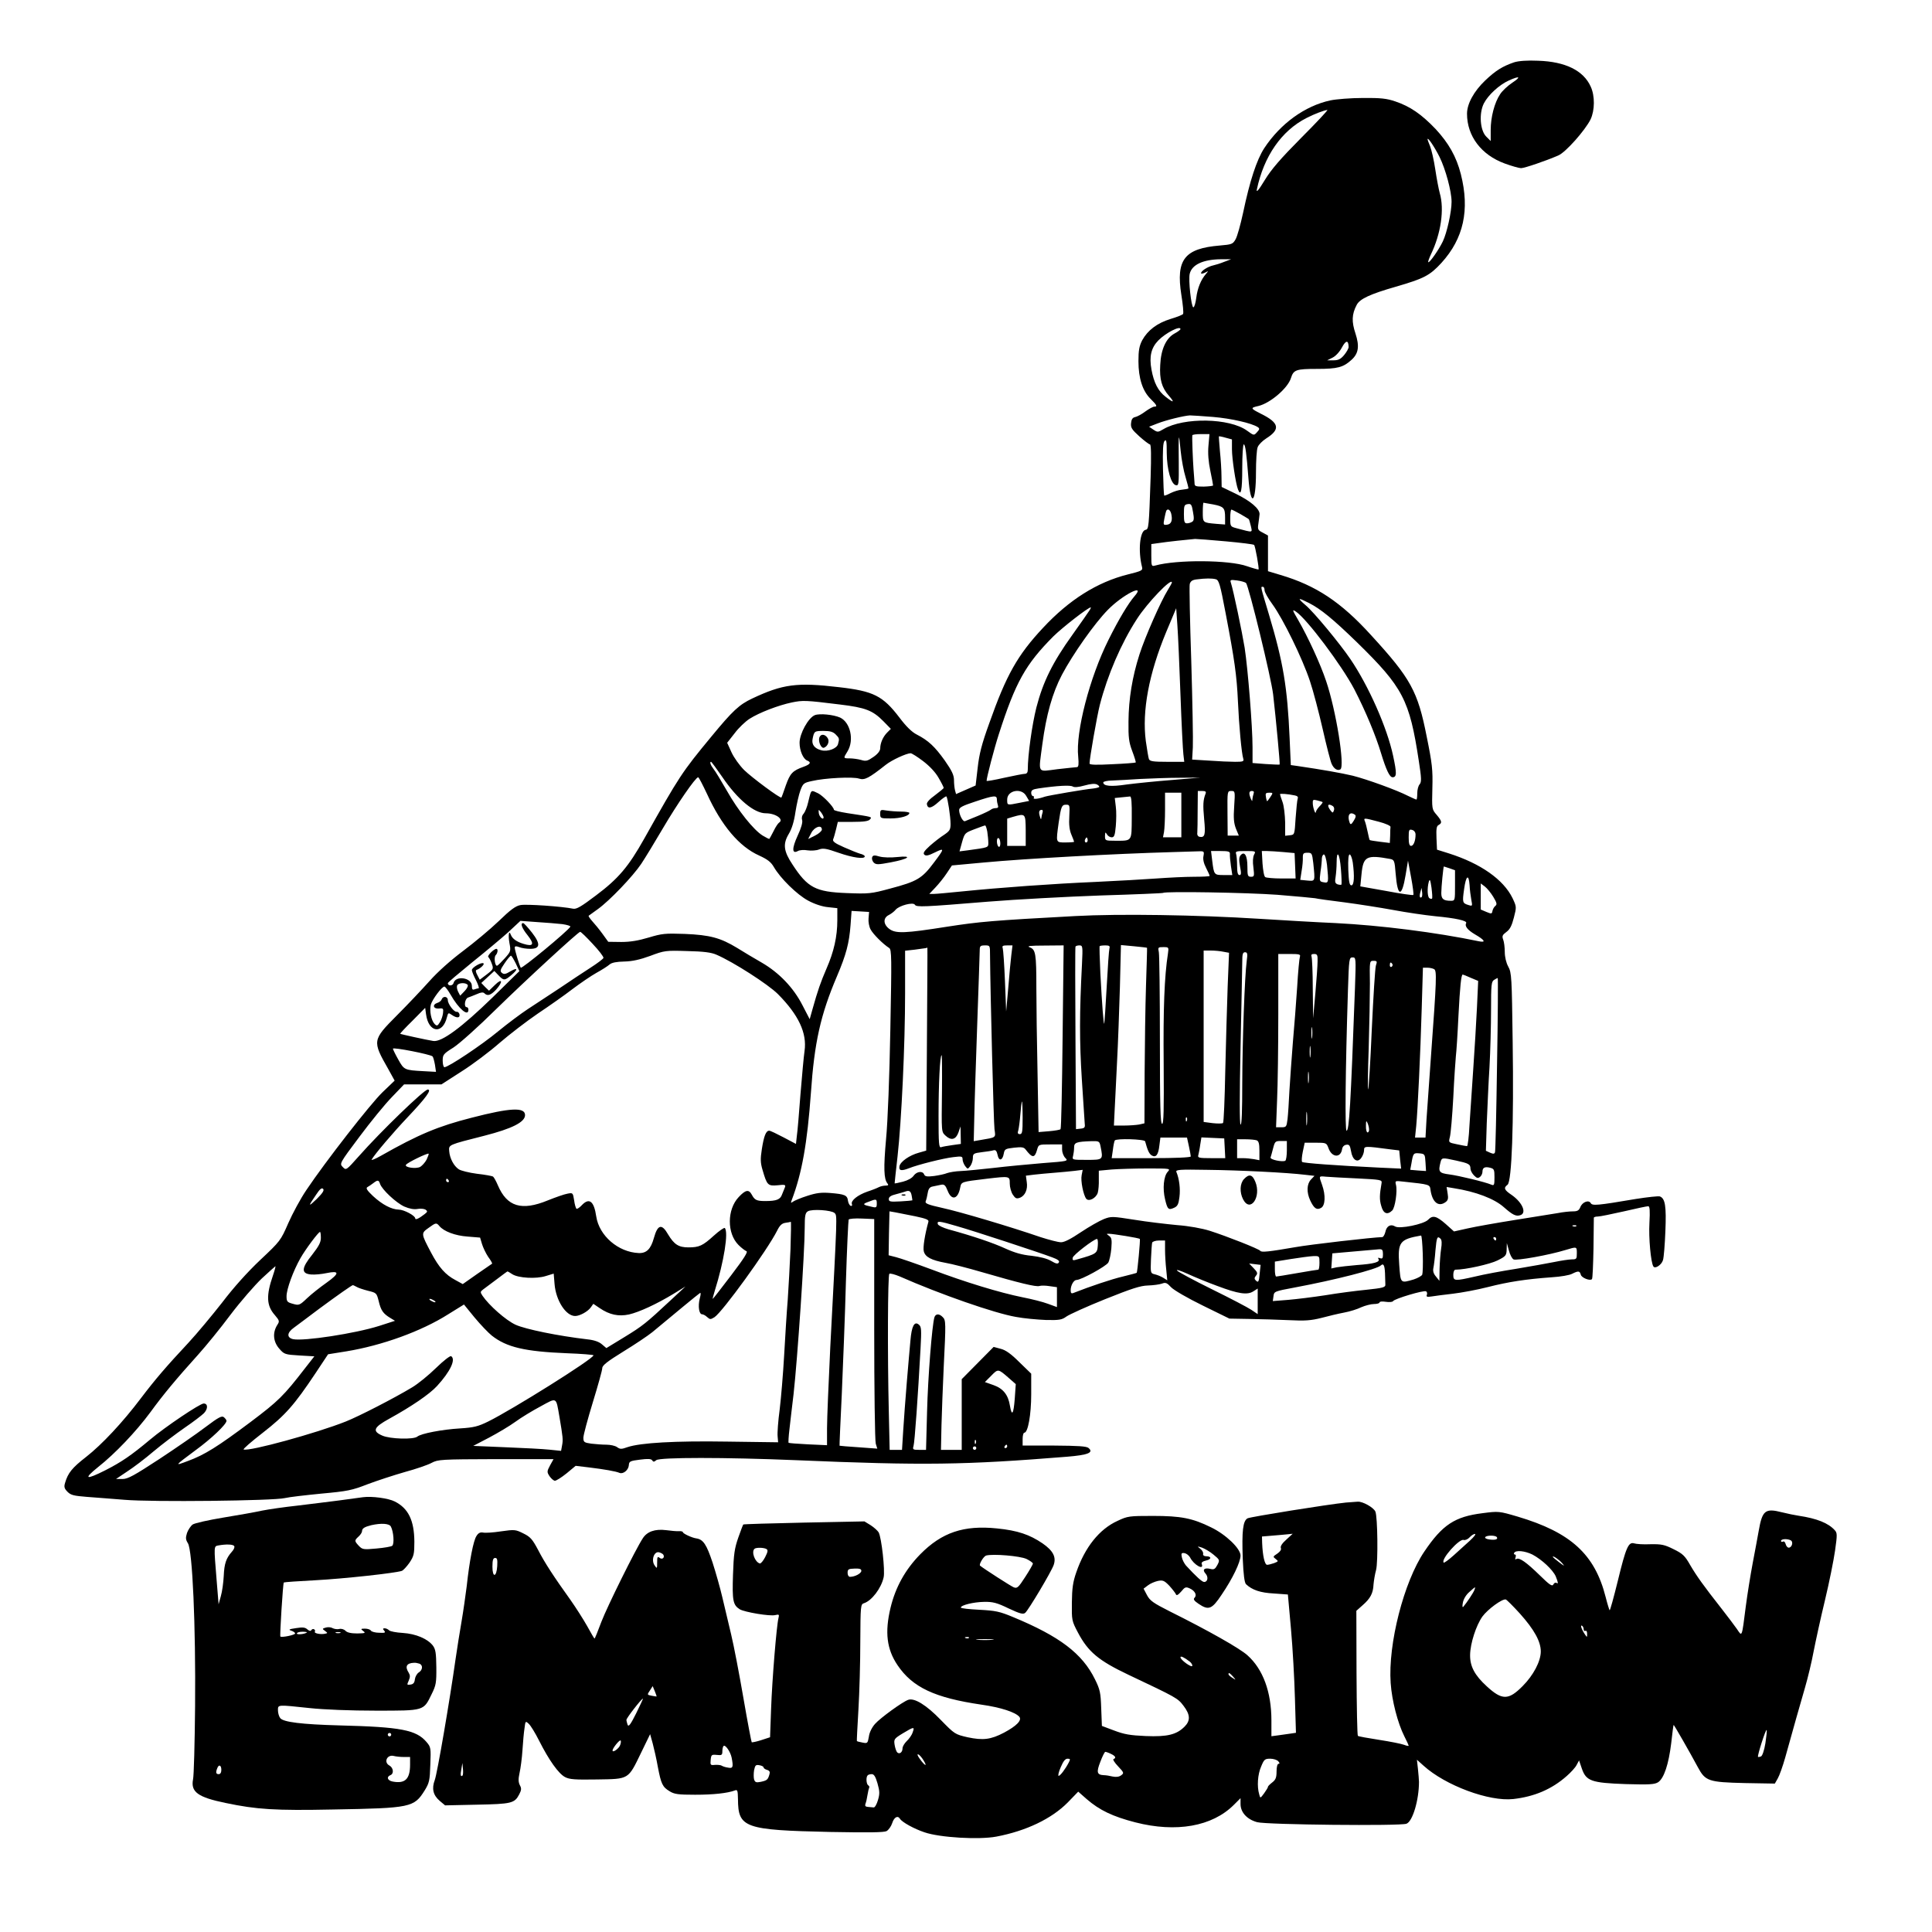 <?xml version="1.0" standalone="no"?>
<!DOCTYPE svg PUBLIC "-//W3C//DTD SVG 20010904//EN"
 "http://www.w3.org/TR/2001/REC-SVG-20010904/DTD/svg10.dtd">
<svg version="1.0" xmlns="http://www.w3.org/2000/svg"
 width="1126pt" height="1126pt" viewBox="0 0 1126 1126"
 preserveAspectRatio="xMidYMid meet">

<g transform="translate(0,1126) scale(0.1,-0.1)"
fill="#000000" stroke="none">
<path d="M8825 10897 c-67 -23 -107 -47 -169 -106 -66 -63 -106 -136 -106
-194 0 -130 83 -240 220 -290 41 -15 84 -27 95 -27 20 0 146 43 217 74 43 18
156 146 188 210 25 53 26 137 1 191 -42 94 -148 146 -306 151 -64 3 -114 -1
-140 -9z m-11 -119 c-27 -18 -59 -48 -71 -67 -33 -49 -55 -134 -55 -209 l0
-64 -26 26 c-36 36 -43 135 -14 193 25 49 90 109 146 134 64 29 73 22 20 -13z"/>
<path d="M7754 10675 c-149 -32 -292 -136 -386 -279 -44 -68 -84 -190 -123
-376 -15 -69 -34 -138 -44 -155 -16 -28 -22 -30 -92 -36 -206 -17 -256 -82
-224 -287 9 -56 14 -106 10 -112 -3 -5 -36 -18 -73 -29 -78 -24 -133 -66 -165
-124 -17 -33 -22 -59 -22 -122 0 -99 24 -174 71 -220 37 -37 41 -45 21 -45 -7
0 -31 -13 -53 -29 -21 -16 -48 -30 -59 -32 -14 -3 -21 -13 -23 -35 -3 -27 5
-38 49 -78 28 -25 56 -46 61 -46 7 0 8 -66 4 -192 -10 -293 -11 -303 -30 -306
-33 -7 -44 -123 -20 -217 5 -20 -3 -23 -83 -43 -179 -45 -342 -148 -493 -310
-150 -160 -215 -276 -314 -556 -45 -124 -59 -181 -68 -261 l-12 -103 -57 -25
-57 -25 -6 22 c-3 11 -6 38 -6 59 0 29 -12 55 -54 115 -58 81 -95 116 -163
151 -28 14 -62 47 -101 99 -97 127 -151 154 -352 177 -245 29 -328 18 -506
-66 -76 -36 -113 -70 -239 -223 -171 -207 -185 -228 -391 -595 -91 -162 -150
-232 -281 -330 -86 -65 -113 -81 -133 -77 -62 13 -273 28 -307 21 -28 -5 -58
-27 -127 -94 -50 -48 -144 -126 -208 -174 -72 -54 -147 -121 -195 -175 -43
-48 -128 -138 -190 -200 -143 -144 -144 -148 -50 -313 l37 -67 -71 -68 c-72
-70 -331 -402 -443 -569 -34 -50 -81 -137 -106 -194 -44 -101 -47 -105 -163
-214 -75 -71 -156 -161 -222 -248 -58 -74 -146 -180 -197 -235 -129 -138 -194
-214 -276 -322 -107 -142 -228 -271 -320 -343 -81 -63 -106 -93 -123 -152 -7
-23 -4 -33 15 -52 19 -19 37 -23 112 -29 49 -4 148 -11 219 -17 159 -14 870
-6 935 10 25 6 121 17 213 26 153 14 178 19 270 55 56 21 154 53 217 71 63 17
133 41 155 53 38 20 53 21 376 22 l335 0 -20 -36 c-19 -36 -19 -39 -3 -64 10
-14 24 -26 31 -26 8 0 38 19 68 43 l53 44 75 -9 c91 -11 160 -23 180 -32 22
-9 53 16 55 45 1 22 8 25 65 32 46 6 65 5 71 -4 6 -10 11 -10 24 1 20 17 401
17 810 0 753 -32 988 -28 1584 20 122 10 157 24 125 51 -12 10 -59 13 -200 14
l-184 0 0 38 c0 20 4 37 10 37 21 0 40 105 40 224 l0 120 -69 67 c-48 48 -80
71 -109 78 l-41 11 -93 -94 -93 -94 0 -206 0 -206 -61 0 -60 0 3 143 c2 78 8
231 13 339 13 260 13 274 -6 292 -20 21 -41 20 -48 -1 -14 -45 -38 -349 -43
-550 l-6 -223 -40 0 c-36 0 -39 2 -33 22 7 22 26 293 41 569 6 111 5 127 -10
139 -26 22 -42 -9 -49 -93 -4 -40 -13 -148 -21 -242 -8 -93 -17 -221 -21 -282
l-7 -113 -36 0 -36 0 -5 223 c-8 336 -6 794 3 803 4 4 31 -3 60 -15 238 -105
555 -215 677 -236 47 -9 126 -16 175 -18 79 -2 94 1 120 20 17 12 118 58 225
101 155 62 206 79 251 80 31 1 67 6 81 11 21 8 29 5 54 -22 17 -17 94 -62 184
-106 l155 -76 115 -2 c63 -1 167 -4 231 -7 95 -5 130 -2 190 13 41 11 100 25
132 31 33 6 78 20 100 31 23 10 57 19 75 19 17 0 32 4 32 9 0 6 16 7 36 4 20
-3 39 -2 43 4 9 14 180 65 192 57 6 -3 8 -13 5 -20 -5 -12 1 -14 27 -10 17 3
73 10 124 16 51 6 143 23 205 39 118 30 220 46 373 57 50 3 102 12 117 20 36
18 45 18 51 -5 4 -18 54 -38 65 -26 4 3 7 83 9 178 1 95 2 175 2 180 1 4 11 7
24 7 12 0 80 14 151 30 72 17 135 30 142 30 9 0 11 -25 7 -98 -5 -85 8 -230
23 -253 10 -16 48 9 56 37 5 16 11 92 14 169 6 145 -1 190 -32 202 -8 3 -73
-4 -142 -15 -224 -38 -252 -40 -261 -24 -12 21 -50 6 -61 -24 -8 -19 -17 -24
-43 -24 -19 0 -58 -4 -88 -10 -30 -5 -142 -23 -249 -40 -107 -17 -231 -39
-275 -49 l-81 -18 -49 44 c-54 47 -75 52 -102 24 -25 -26 -167 -55 -192 -39
-26 16 -50 3 -57 -32 -4 -16 -12 -30 -18 -30 -53 -1 -421 -43 -509 -59 -150
-26 -196 -31 -202 -21 -7 11 -195 85 -295 117 -45 14 -121 28 -190 33 -63 6
-175 19 -248 31 -129 20 -135 21 -179 4 -25 -10 -85 -44 -133 -76 -58 -39 -96
-59 -116 -59 -17 0 -70 14 -120 30 -171 59 -470 148 -572 170 -85 19 -102 26
-97 39 4 9 9 31 12 49 4 24 12 34 29 37 13 3 35 7 48 10 19 4 26 -2 39 -35 23
-59 60 -50 73 18 7 35 5 34 154 52 136 16 135 16 135 -28 0 -21 8 -50 18 -65
14 -21 21 -25 40 -18 31 11 48 49 41 92 l-5 37 48 6 c26 3 80 8 118 11 39 3
91 8 117 11 l48 6 -6 -31 c-7 -32 10 -117 27 -138 16 -18 58 5 67 36 4 14 7
49 6 77 l0 51 75 7 c40 3 135 6 209 6 134 0 135 0 117 -20 -23 -26 -30 -97
-15 -159 14 -60 20 -65 53 -50 20 9 26 21 31 63 6 47 -1 106 -18 146 -5 13 18
15 181 12 184 -2 466 -16 571 -29 l53 -6 -21 -22 c-24 -26 -26 -74 -4 -121 22
-47 38 -58 63 -44 25 13 28 74 6 135 -19 53 -20 51 23 47 20 -2 102 -6 182
-10 138 -7 145 -8 142 -27 -12 -69 -13 -96 -2 -133 12 -45 35 -55 64 -27 17
17 31 113 22 149 -6 25 -6 25 46 19 150 -16 151 -16 155 -47 10 -72 46 -103
88 -72 14 10 17 21 12 50 l-6 38 42 -7 c128 -20 236 -61 292 -111 49 -43 69
-54 93 -47 42 10 17 73 -47 118 -45 30 -49 42 -25 60 25 18 37 354 30 832 -5
379 -6 404 -26 440 -12 22 -20 56 -20 85 0 26 -4 58 -9 71 -8 21 -5 28 18 45
21 15 32 37 44 84 16 62 16 63 -8 114 -53 108 -185 201 -370 260 l-70 22 -3
68 c-2 53 0 70 13 76 21 12 19 22 -12 59 -28 32 -28 34 -25 155 3 107 -1 144
-33 301 -52 264 -92 338 -324 591 -176 194 -322 290 -528 351 l-73 22 0 104 0
104 -31 17 c-28 14 -30 19 -25 52 3 20 6 46 7 56 0 31 -51 75 -138 118 l-83
40 -1 61 c0 34 -4 100 -9 147 -4 47 -7 86 -6 87 1 1 19 -2 39 -8 l37 -10 0
-57 c0 -56 22 -200 35 -234 17 -45 25 -7 25 122 0 77 4 140 9 140 9 0 16 -54
27 -197 13 -173 44 -149 44 34 0 67 4 133 10 147 5 14 28 37 50 51 84 53 76
91 -32 144 -61 31 -62 34 -13 45 69 17 171 104 189 163 15 48 30 53 152 53
120 0 153 9 201 53 41 37 47 79 23 153 -23 69 -22 112 7 167 18 35 78 63 228
106 165 48 198 65 266 139 129 142 166 308 113 517 -26 102 -71 181 -147 263
-83 87 -149 132 -235 161 -50 17 -85 21 -189 20 -70 0 -156 -7 -189 -14z
m-169 -217 c-121 -122 -175 -184 -214 -248 -35 -58 -50 -75 -46 -55 41 195
144 343 289 417 44 23 105 46 122 47 6 1 -62 -72 -151 -161z m805 -113 c35
-71 70 -200 70 -261 0 -59 -27 -181 -51 -231 -23 -48 -78 -127 -85 -121 -2 3
5 22 15 44 59 122 80 264 52 359 -6 22 -18 84 -26 138 -8 54 -22 114 -30 134
-8 19 -15 38 -15 42 1 14 42 -48 70 -104z m-1255 -611 c-22 -9 -51 -18 -65
-21 -31 -7 -70 -32 -70 -45 0 -5 10 -3 23 3 21 11 21 11 6 -7 -30 -34 -50 -84
-57 -140 -4 -30 -11 -55 -17 -55 -12 0 -30 161 -21 196 13 53 79 83 181 84
l60 0 -40 -15z m-255 -392 c0 -4 -16 -16 -35 -26 -49 -27 -79 -92 -83 -183 -5
-84 9 -132 50 -179 36 -41 29 -44 -18 -7 -44 33 -69 82 -83 159 -14 76 -2 127
40 170 43 44 129 88 129 66z m980 -104 c0 -9 -12 -30 -26 -47 -20 -24 -34 -31
-62 -31 l-37 0 32 16 c18 9 41 34 54 59 23 43 38 44 39 3z m-790 -408 c106 -9
224 -36 260 -59 12 -8 12 -13 -4 -30 -18 -20 -18 -20 -58 9 -102 74 -368 79
-487 9 -32 -19 -35 -19 -59 -3 l-25 17 49 19 c51 20 154 45 189 47 11 0 72 -4
135 -9z m-27 -168 c-4 -44 0 -94 11 -146 9 -43 16 -81 16 -85 0 -3 -24 -6 -54
-7 -48 0 -54 2 -54 20 -1 12 -3 48 -6 81 -4 55 -9 180 -7 198 1 4 23 7 50 7
l50 0 -6 -68z m-133 -184 c10 -34 18 -64 16 -65 -2 -2 -19 -5 -37 -7 -19 -1
-49 -11 -67 -20 -19 -10 -35 -16 -37 -14 -2 2 -5 72 -7 155 -2 112 0 155 10
164 10 10 12 -4 12 -71 1 -97 25 -183 54 -188 16 -3 17 8 16 135 -2 171 0 183
11 66 5 -51 18 -120 29 -155z m38 -259 c-7 -5 -21 -9 -30 -9 -15 0 -18 9 -18
54 0 49 2 55 23 58 19 3 23 -3 30 -46 7 -37 6 -51 -5 -57z m123 101 c61 -12
69 -20 69 -76 l0 -41 -52 4 c-78 7 -78 6 -78 68 0 30 2 55 4 55 2 0 27 -5 57
-10z m-245 -54 c9 -38 1 -61 -24 -64 -22 -3 -23 -1 -16 35 4 21 9 41 11 46 9
15 23 6 29 -17z m403 -2 c25 -15 48 -28 49 -30 2 -1 7 -19 12 -39 9 -41 16
-40 -82 -14 -37 10 -38 10 -38 59 0 28 3 50 7 50 3 0 27 -12 52 -26z m-85
-159 c87 -8 162 -17 165 -21 7 -6 30 -137 26 -143 -2 -1 -32 7 -67 19 -103 37
-410 39 -535 4 -22 -6 -23 -4 -23 59 l0 66 43 6 c44 7 175 21 212 24 11 0 92
-6 179 -14z m-58 -221 c18 -5 25 -28 57 -197 52 -272 65 -363 72 -517 6 -138
21 -301 31 -332 5 -16 -2 -18 -48 -18 -29 0 -97 3 -151 7 l-99 6 4 71 c2 39
-2 264 -9 500 -8 237 -12 440 -9 452 5 17 15 24 39 27 54 7 91 7 113 1z m176
-22 c16 -16 147 -554 158 -649 17 -148 41 -406 38 -409 -2 -1 -38 0 -81 3
l-77 6 0 91 c0 122 -27 457 -46 581 -15 92 -65 331 -80 378 -6 18 -3 19 36 14
23 -3 47 -10 52 -15z m-432 3 c0 -3 -11 -23 -24 -44 -40 -64 -132 -272 -165
-375 -42 -131 -63 -259 -64 -391 -1 -93 2 -120 22 -173 13 -34 22 -64 20 -66
-2 -2 -64 -7 -136 -10 -93 -5 -133 -4 -133 4 0 29 43 275 60 342 45 174 124
358 216 500 60 94 204 244 204 213z m540 -45 c0 -11 21 -48 46 -82 62 -85 174
-314 218 -446 20 -59 53 -186 75 -282 22 -97 45 -187 52 -202 13 -29 34 -42
51 -32 27 17 -25 343 -83 514 -33 99 -105 256 -164 358 -34 58 -35 62 -13 48
64 -42 268 -314 341 -453 66 -128 125 -270 156 -373 30 -98 50 -140 67 -140
25 0 25 24 3 126 -35 164 -143 407 -249 563 -61 90 -213 274 -261 314 -50 43
-46 46 19 13 69 -35 140 -93 281 -230 268 -262 306 -335 360 -691 16 -102 16
-122 5 -136 -8 -8 -14 -32 -14 -52 0 -20 -2 -37 -5 -37 -3 0 -25 10 -48 21
-66 34 -237 96 -323 118 -68 16 -175 35 -325 57 l-36 5 -7 157 c-13 298 -37
441 -120 719 -51 171 -50 163 -36 163 6 0 10 -9 10 -20z m-758 -35 c-35 -40
-92 -134 -152 -255 -109 -218 -192 -536 -176 -681 4 -43 2 -59 -7 -60 -6 0
-58 -6 -114 -12 -121 -15 -111 -31 -88 146 23 171 58 297 114 404 64 121 191
301 268 379 85 87 224 158 155 79z m-262 -82 c-6 -10 -51 -74 -100 -143 -115
-160 -171 -273 -210 -424 -25 -100 -50 -276 -50 -363 0 -15 -6 -23 -17 -23
-10 0 -64 -11 -120 -23 -57 -13 -103 -21 -103 -18 0 19 45 191 71 271 98 305
156 408 318 571 54 53 203 169 218 169 2 0 -1 -8 -7 -17z m530 -493 c6 -168
14 -324 17 -347 l5 -43 -100 0 c-81 0 -101 3 -106 16 -3 8 -11 56 -18 105 -23
175 18 393 119 636 l58 138 7 -100 c4 -55 12 -237 18 -405z m-1985 -56 c149
-18 191 -34 254 -98 l43 -44 -21 -21 c-25 -25 -41 -62 -41 -94 -1 -14 -15 -32
-40 -49 -33 -23 -43 -26 -72 -17 -18 5 -48 9 -65 9 -39 0 -39 0 -13 42 39 65
16 168 -44 196 -39 17 -118 25 -147 14 -38 -15 -89 -108 -89 -161 0 -46 21
-95 45 -104 25 -10 17 -22 -22 -36 -64 -23 -78 -38 -103 -108 -13 -38 -24 -69
-26 -71 -5 -8 -172 116 -217 160 -27 27 -60 73 -74 104 l-25 55 44 56 c23 31
63 69 87 84 56 36 169 79 246 95 64 13 79 13 280 -12z m-25 -174 c22 -22 23
-25 14 -57 -7 -26 -59 -45 -96 -36 -41 10 -59 34 -52 67 9 45 11 46 65 46 36
0 54 -5 69 -20z m510 -156 c38 -29 72 -65 90 -97 17 -29 30 -55 30 -59 0 -3
-23 -22 -51 -43 -31 -22 -49 -42 -47 -52 5 -29 26 -25 68 13 22 20 43 35 46
32 7 -8 24 -118 24 -160 0 -33 -5 -41 -37 -63 -21 -13 -58 -42 -83 -64 -34
-31 -42 -43 -33 -52 9 -9 24 -6 62 13 57 28 56 23 -5 -58 -70 -94 -98 -111
-257 -153 -111 -30 -123 -31 -253 -26 -181 7 -227 31 -315 166 -52 78 -57 119
-23 177 19 31 32 74 40 130 7 45 20 102 29 126 15 40 20 44 67 54 76 18 241
26 275 14 32 -10 56 2 156 81 34 27 118 66 144 67 7 0 40 -21 73 -46z m-1170
-93 c89 -131 186 -211 253 -211 59 0 108 -36 77 -55 -6 -4 -20 -25 -31 -48
-12 -23 -23 -44 -25 -46 -1 -2 -19 7 -39 19 -53 33 -143 145 -209 262 -33 57
-67 114 -78 127 -17 22 -23 41 -14 41 3 0 32 -40 66 -89z m-90 -97 c85 -186
188 -308 304 -360 50 -23 69 -38 86 -67 38 -66 136 -162 200 -196 37 -20 82
-35 115 -38 l55 -6 0 -71 c0 -94 -20 -183 -63 -281 -34 -79 -51 -127 -82 -238
l-16 -57 -42 81 c-52 102 -136 190 -238 249 -41 23 -105 62 -144 86 -96 58
-157 75 -305 81 -114 4 -132 2 -209 -21 -60 -18 -107 -26 -160 -26 l-76 1 -34
47 c-19 26 -46 59 -60 74 -13 15 -23 29 -20 31 2 2 27 19 54 39 68 49 203 190
252 263 22 33 80 128 128 210 81 138 189 295 204 295 4 0 26 -43 51 -96z
m2710 80 c-91 -7 -208 -19 -262 -26 -93 -14 -138 -10 -138 12 0 5 24 11 53 11
28 1 102 5 162 9 61 3 164 7 230 7 l120 1 -165 -14z m-424 -41 c-3 -3 -20 -7
-38 -9 -39 -3 -256 -40 -278 -47 -40 -14 -71 -17 -65 -7 3 5 1 10 -4 10 -6 0
-11 9 -11 19 0 16 9 21 43 26 110 16 185 20 199 11 10 -6 33 -4 69 6 36 10 60
12 72 6 10 -5 16 -12 13 -15z m-425 -52 l17 -29 -56 -11 c-74 -15 -72 -15 -72
19 0 54 84 70 111 21z m1045 13 c-14 -37 -16 -64 -8 -149 9 -92 4 -108 -28
-102 -8 2 -14 11 -12 22 1 11 2 71 2 133 l1 112 25 0 c20 0 25 -4 20 -16z
m167 -73 c-5 -70 -2 -98 10 -130 l17 -41 -33 0 -32 0 -1 130 c-1 129 -1 130
22 130 22 0 23 -1 17 -89z m113 73 c-3 -9 -6 -23 -7 -32 0 -14 -2 -13 -9 3
-13 31 -11 45 6 45 11 0 14 -5 10 -16z m-421 -124 l0 -130 -54 0 -53 0 6 31
c3 17 6 76 6 130 l0 99 48 0 47 0 0 -130z m519 105 c-9 -14 -18 -25 -19 -25
-1 0 -5 11 -7 25 -4 21 -1 25 19 25 23 0 23 -1 7 -25z m143 9 c15 -3 20 -9 16
-19 -3 -9 -8 -59 -12 -113 -6 -97 -6 -97 -33 -100 l-28 -3 0 78 c-1 43 -7 96
-15 118 -8 22 -15 43 -15 46 0 5 44 2 87 -7z m-1737 -23 c0 -11 3 -26 6 -35 4
-11 0 -16 -13 -16 -10 0 -23 -4 -28 -9 -6 -5 -39 -21 -75 -36 -36 -15 -70 -29
-76 -31 -12 -5 -34 37 -34 65 0 15 20 25 93 49 110 37 127 38 127 13z m786
-105 c-1 -143 4 -136 -98 -136 -57 0 -58 1 -58 28 1 23 2 24 11 10 5 -10 18
-18 28 -18 15 0 19 11 24 65 3 35 4 86 0 114 l-6 50 39 4 c22 2 44 4 50 5 8 1
11 -37 10 -122z m1112 89 c2 -2 -6 -13 -17 -24 -12 -12 -21 -27 -22 -33 -1
-21 -18 25 -18 51 -1 20 2 22 26 16 16 -4 29 -8 31 -10z m-1476 -83 c-3 -47 1
-80 12 -106 9 -21 16 -40 16 -42 0 -2 -22 -4 -50 -4 -58 0 -56 -3 -40 115 14
96 18 105 44 105 21 0 21 -3 18 -68z m1536 60 c7 -5 10 -16 6 -26 -6 -15 -7
-15 -20 1 -22 30 -15 43 14 25z m-1692 -38 c-3 -9 -6 -23 -7 -32 -1 -10 -4 -7
-8 8 -9 28 -5 40 11 40 5 0 7 -7 4 -16z m1820 -12 c8 -5 6 -16 -6 -35 -14 -23
-19 -25 -24 -12 -16 43 0 68 30 47z m-1918 -92 l0 -90 -54 0 -54 0 0 80 0 79
33 10 c74 21 74 21 75 -79z m2057 51 c39 -10 70 -24 69 -30 -1 -6 -2 -30 -2
-52 l-2 -42 -57 7 c-31 4 -58 8 -60 10 -2 1 -7 23 -12 47 -5 24 -12 52 -16 62
-9 21 -7 21 80 -2z m-2281 -58 c3 -21 6 -50 6 -65 0 -28 3 -27 -121 -44 l-47
-6 15 54 c15 53 17 54 72 75 31 12 59 22 62 22 4 1 9 -16 13 -36z m2496 -17
c0 -37 -12 -66 -26 -66 -10 0 -14 14 -14 49 0 44 2 49 20 44 12 -3 20 -14 20
-27z m-2420 -52 c0 -14 -4 -22 -10 -19 -5 3 -10 17 -10 31 0 14 4 22 10 19 6
-3 10 -17 10 -31z m506 9 c-10 -10 -19 5 -10 18 6 11 8 11 12 0 2 -7 1 -15 -2
-18z m678 -82 c-4 -18 1 -42 15 -69 12 -23 21 -44 21 -47 0 -3 -42 -5 -92 -5
-51 0 -149 -5 -218 -10 -68 -5 -228 -14 -355 -20 -255 -11 -555 -33 -774 -55
-79 -8 -155 -15 -169 -15 l-26 0 36 38 c19 20 49 57 66 83 l30 45 184 17 c247
23 756 51 1108 61 47 1 106 3 132 4 47 2 47 2 42 -27z m154 12 c-1 -10 2 -42
6 -70 l8 -53 -50 0 c-56 0 -57 1 -67 83 l-7 57 55 0 c47 0 56 -3 55 -17z m141
-4 c-7 -14 -9 -41 -4 -75 6 -50 5 -54 -14 -54 -19 0 -21 6 -21 59 0 65 -17 93
-40 66 -9 -11 -10 -27 -3 -65 8 -40 7 -50 -3 -50 -10 0 -14 15 -14 54 0 30 -3
61 -6 70 -5 14 3 16 55 16 60 0 61 -1 50 -21z m171 15 l65 -6 3 -74 3 -74 -83
0 c-46 0 -88 4 -94 8 -7 4 -13 40 -16 80 l-4 72 31 0 c16 0 59 -3 95 -6z m174
-65 c11 -108 12 -105 -35 -101 l-41 4 8 52 c5 28 8 63 7 79 0 23 4 27 27 27
26 0 27 -3 34 -61z m80 -10 c10 -103 10 -107 -20 -101 -24 4 -25 6 -18 61 5
31 8 66 8 79 1 12 6 22 12 22 6 0 14 -27 18 -61z m81 -24 c4 -47 5 -88 3 -91
-3 -2 -13 -1 -23 2 -14 6 -16 14 -11 43 3 20 6 57 6 84 0 79 18 53 25 -38z
m69 39 c11 -81 8 -134 -8 -134 -11 0 -15 20 -18 90 -2 61 1 90 8 90 6 0 14
-21 18 -46z m217 20 c25 -5 27 -9 33 -86 11 -137 36 -141 58 -8 l14 84 18 -97
c10 -54 16 -100 13 -103 -2 -3 -73 7 -157 23 l-152 27 7 71 c10 104 29 114
166 89z m348 -55 l31 -11 0 -89 c0 -87 0 -89 -24 -89 -43 0 -56 10 -56 45 0
35 12 155 15 155 1 0 16 -5 34 -11z m116 -99 c1 -25 6 -62 10 -84 7 -37 7 -38
-16 -31 -36 11 -37 15 -26 93 11 80 27 91 32 22z m-219 -77 c-2 -3 -9 -2 -15
2 -12 7 -14 58 -4 95 6 20 9 14 16 -34 4 -32 6 -60 3 -63z m357 10 c21 -35 23
-44 12 -53 -8 -6 -15 -20 -17 -30 -3 -17 -6 -17 -35 -5 l-33 14 0 76 0 76 24
-18 c13 -10 35 -37 49 -60z m-417 -1 c-11 -10 -15 4 -8 28 l7 25 3 -23 c2 -13
1 -26 -2 -30z m-842 13 c109 -9 208 -18 220 -20 11 -3 89 -14 171 -24 83 -11
211 -31 287 -45 75 -14 184 -30 243 -36 118 -11 188 -26 180 -40 -10 -17 8
-40 50 -65 59 -34 68 -50 24 -41 -249 52 -574 93 -834 106 -115 5 -316 17
-445 25 -364 23 -818 30 -1073 16 -485 -26 -559 -33 -747 -62 -247 -39 -299
-41 -337 -13 -36 27 -37 64 -3 81 14 7 32 21 40 31 20 24 102 46 112 29 9 -15
50 -13 428 18 162 13 457 29 655 36 198 6 362 13 364 15 11 10 487 2 665 -11z
m-2382 -137 c-2 -20 3 -49 12 -65 14 -27 72 -85 108 -108 15 -9 15 -55 7 -475
-5 -271 -15 -537 -25 -639 -15 -168 -13 -233 8 -258 8 -10 5 -13 -11 -13 -12
0 -29 -4 -39 -9 -9 -5 -39 -17 -67 -26 -57 -20 -98 -53 -90 -73 3 -8 0 -12 -7
-10 -7 3 -14 16 -16 30 -4 32 -18 38 -103 45 -52 4 -80 1 -135 -17 -38 -12
-75 -28 -83 -34 -12 -9 -13 -7 -7 9 60 157 91 334 112 625 20 293 56 455 151
678 55 129 72 195 80 300 l6 83 51 -3 51 -3 -3 -37z m-1785 -34 c29 -4 50 -11
47 -15 -15 -26 -284 -248 -289 -239 -8 13 -35 102 -35 117 0 9 7 10 26 3 14
-6 43 -10 64 -10 59 0 62 28 10 95 -24 30 -46 55 -51 55 -18 0 -8 -29 26 -71
41 -52 34 -68 -24 -50 -40 12 -65 30 -74 53 -11 31 -16 -3 -8 -48 9 -47 8 -50
-27 -89 -20 -22 -39 -41 -44 -43 -13 -6 -21 49 -9 61 12 12 15 37 4 37 -16 -1
-56 -42 -47 -48 5 -4 14 -21 20 -38 11 -30 10 -33 -29 -63 l-41 -31 -14 27
c-9 16 -11 28 -5 30 21 7 48 32 41 38 -9 10 -68 -23 -68 -39 0 -7 11 -34 24
-59 13 -26 20 -47 15 -47 -4 0 -14 -3 -23 -6 -12 -5 -16 0 -16 20 0 48 -95 63
-107 16 -5 -17 -33 -18 -33 0 0 4 63 57 139 119 76 61 172 141 212 177 l72 67
96 -7 c53 -3 120 -9 148 -12z m177 -115 c37 -39 65 -76 63 -82 -2 -6 -35 -31
-74 -56 -39 -25 -122 -80 -184 -122 -63 -41 -145 -96 -184 -121 -38 -25 -116
-83 -172 -129 -95 -79 -290 -209 -313 -209 -5 0 -10 17 -10 38 0 35 4 40 63
77 34 22 145 121 248 223 176 172 477 449 490 451 4 1 37 -31 73 -70z m2316
-66 c2 -230 21 -977 26 -1014 7 -52 13 -47 -86 -64 l-35 -6 3 128 c1 70 9 315
17 543 8 229 15 428 15 443 0 23 4 27 30 27 30 0 30 0 30 -57z m124 0 c-4 -32
-12 -119 -18 -193 l-12 -135 -7 177 c-4 97 -10 183 -13 192 -5 13 1 16 26 16
l31 0 -7 -57z m299 -475 c-3 -293 -8 -536 -12 -539 -3 -4 -33 -9 -67 -12 l-61
-5 -6 337 c-4 185 -7 411 -7 502 0 202 -4 225 -39 238 -19 7 2 10 86 10 l112
1 -6 -532z m113 425 c-15 -287 -15 -454 -1 -673 8 -129 16 -246 17 -260 3 -21
-2 -26 -24 -28 l-27 -3 -3 528 c-2 290 -2 531 0 536 2 4 12 7 23 7 19 0 20 -5
15 -107z m160 90 c-3 -10 -10 -110 -16 -223 -6 -113 -13 -209 -14 -215 -4 -13
-13 104 -23 293 -4 85 -6 156 -4 158 2 2 17 4 33 4 23 0 28 -4 24 -17z m219 3
c1 0 -2 -100 -6 -221 -4 -121 -7 -351 -8 -511 l-1 -291 -31 -7 c-17 -3 -57 -6
-89 -6 l-58 0 4 83 c2 45 9 172 14 282 6 109 13 309 17 443 l6 244 76 -7 c42
-4 76 -8 76 -9z m-1283 -592 l-4 -590 -42 -12 c-56 -15 -110 -53 -114 -80 -4
-25 11 -28 55 -11 52 21 204 59 259 65 49 6 54 5 54 -13 0 -10 7 -28 15 -39
15 -19 15 -19 30 0 8 11 15 32 15 47 0 25 4 28 53 34 28 3 59 8 68 11 12 3 18
-4 23 -27 7 -38 29 -34 36 7 5 27 9 29 60 35 44 5 57 3 67 -10 39 -51 53 -52
67 -3 9 32 9 32 77 32 l69 0 0 -30 c0 -16 8 -38 19 -49 18 -18 14 -19 -133
-30 -83 -7 -212 -19 -286 -28 -74 -8 -160 -17 -190 -18 -30 -1 -66 -7 -80 -12
-14 -6 -48 -13 -76 -17 -41 -5 -53 -3 -58 9 -8 22 -43 18 -61 -7 -9 -14 -35
-28 -62 -35 -26 -7 -48 -11 -49 -10 0 1 7 72 17 157 23 207 44 647 44 952 l0
247 55 6 c30 4 60 8 65 9 6 2 10 3 10 2 1 0 -1 -267 -3 -592z m1405 559 c-21
-134 -28 -325 -25 -641 2 -277 0 -352 -9 -352 -10 0 -13 103 -13 484 0 266 -3
498 -6 515 -6 30 -5 31 26 31 32 0 32 -1 27 -37z m-2632 -7 c98 -42 302 -173
359 -230 120 -121 170 -227 155 -331 -5 -33 -15 -148 -24 -255 -8 -107 -17
-216 -21 -241 l-5 -46 -72 38 c-40 21 -77 39 -84 39 -19 0 -31 -31 -43 -108
-9 -57 -8 -80 4 -120 26 -90 31 -95 88 -90 42 5 48 3 43 -11 -4 -9 -11 -28
-17 -42 -10 -30 -32 -39 -98 -39 -51 0 -62 6 -79 38 -17 31 -36 28 -76 -15
-68 -72 -69 -211 -1 -279 17 -17 38 -33 46 -36 11 -3 -13 -41 -89 -141 -57
-75 -105 -137 -107 -137 -2 0 4 21 12 48 53 168 81 342 58 365 -4 3 -32 -16
-63 -44 -66 -60 -86 -69 -149 -69 -57 0 -83 17 -118 75 -37 65 -61 59 -83 -20
-18 -65 -43 -90 -89 -88 -119 5 -230 101 -247 213 -13 90 -41 112 -85 65 -12
-13 -26 -22 -30 -20 -4 3 -11 25 -14 50 -7 44 -8 44 -39 38 -18 -3 -69 -21
-114 -39 -153 -63 -238 -37 -291 87 -11 26 -24 49 -29 52 -5 3 -47 11 -93 16
-46 6 -94 18 -106 26 -29 19 -53 64 -56 106 -3 38 -6 36 206 90 160 41 236 79
236 120 0 47 -86 43 -310 -15 -197 -50 -311 -98 -528 -221 -35 -20 -60 -30
-56 -23 22 36 123 155 211 248 106 112 141 160 116 160 -21 0 -273 -243 -402
-389 -73 -82 -74 -83 -93 -63 -20 20 -20 21 97 177 64 86 149 190 189 231 l71
74 109 0 109 0 118 76 c65 41 164 116 221 166 57 49 157 126 223 171 66 44
157 108 201 142 45 34 108 77 140 95 33 18 67 40 77 49 13 11 41 16 85 17 47
1 92 11 152 33 82 31 90 32 215 28 95 -2 141 -8 170 -21z m2955 17 l33 -6 -8
-196 c-4 -108 -10 -330 -14 -493 -3 -163 -9 -300 -13 -303 -4 -4 -31 -4 -60
-1 l-53 7 0 499 0 500 41 0 c23 0 56 -3 74 -7z m136 -54 c-12 -91 -25 -459
-26 -714 0 -157 -3 -246 -10 -239 -6 6 -6 171 0 449 5 242 10 466 10 498 0 46
3 57 16 57 14 0 16 -8 10 -51z m310 25 c-3 -8 -11 -88 -16 -177 -6 -89 -17
-234 -25 -322 -7 -88 -16 -214 -20 -280 -3 -66 -8 -141 -11 -167 -6 -46 -7
-48 -37 -48 l-30 0 6 158 c4 86 7 313 7 505 l0 347 66 0 c56 0 65 -2 60 -16z
m103 -26 c0 -24 -6 -108 -13 -188 l-13 -145 -2 172 c0 94 -4 178 -7 187 -4 12
0 16 15 16 18 0 21 -6 20 -42z m-4673 -13 l21 -45 -156 -153 c-179 -174 -297
-262 -346 -254 -38 6 -189 39 -193 42 -1 1 31 36 72 76 l74 75 5 -37 c14 -108
97 -120 122 -17 7 26 8 27 28 13 29 -20 49 -19 45 3 -2 9 -9 16 -16 15 -15 -3
-52 45 -52 68 0 22 -28 26 -36 4 -3 -8 -14 -17 -25 -20 -31 -10 -24 -36 9 -33
25 3 27 0 24 -27 -2 -16 -10 -41 -19 -54 -13 -21 -17 -22 -30 -9 -20 21 -31
77 -22 113 9 31 64 105 79 105 5 0 21 -21 36 -47 47 -83 104 -131 104 -88 0 8
-4 15 -10 15 -18 0 -11 50 8 56 9 3 32 12 51 20 24 11 37 12 44 5 18 -18 37
-12 68 21 42 47 37 70 -6 28 l-35 -34 -23 22 -22 23 38 35 38 35 24 -25 c30
-32 36 -32 74 0 42 35 39 48 -4 23 -28 -17 -38 -19 -50 -9 -12 10 -10 18 16
56 16 24 33 44 37 44 4 -1 16 -21 28 -45z m4891 -142 c-25 -687 -34 -833 -49
-833 -10 0 -7 343 8 818 6 185 7 192 27 192 20 0 20 -3 14 -177z m122 130 c-5
-16 -15 -183 -24 -372 -8 -190 -18 -347 -21 -350 -3 -3 -2 104 3 239 4 135 7
305 7 378 -2 132 -2 132 21 132 21 0 22 -3 14 -27z m96 8 c3 -5 1 -12 -5 -16
-5 -3 -10 1 -10 9 0 18 6 21 15 7z m244 -30 c15 -10 14 -57 -19 -506 -10 -143
-22 -308 -26 -367 l-6 -108 -30 0 -31 0 7 68 c9 99 24 413 32 685 l7 237 26 0
c14 0 32 -4 40 -9z m213 -50 l43 -18 -7 -154 c-4 -85 -14 -248 -22 -364 -8
-115 -18 -263 -22 -327 -3 -65 -10 -118 -14 -118 -5 0 -31 5 -59 11 -49 10
-49 10 -41 42 5 18 14 122 20 232 5 110 13 218 15 240 3 22 10 127 15 234 9
174 16 241 25 241 2 0 23 -8 47 -19z m153 -503 c-4 -276 -9 -507 -12 -514 -4
-10 -10 -10 -29 -2 l-24 11 5 161 c4 89 10 236 16 328 5 92 9 241 9 332 0 147
2 166 18 175 9 6 19 11 21 11 2 0 1 -226 -4 -502z m-5999 461 c3 -6 -5 -22
-19 -36 l-25 -26 -12 23 c-6 12 -9 28 -6 36 6 17 52 19 62 3z m4921 -306 c-2
-16 -4 -3 -4 27 0 30 2 43 4 28 2 -16 2 -40 0 -55z m-10 -110 c-2 -16 -4 -3
-4 27 0 30 2 43 4 28 2 -16 2 -40 0 -55z m-5116 0 c4 -4 10 -27 14 -49 l6 -41
-73 4 c-111 6 -113 7 -147 68 -17 30 -31 59 -31 63 0 10 219 -33 231 -45z
m2969 -195 c-3 -254 -4 -243 22 -268 32 -29 59 -22 74 20 l12 35 1 -51 1 -51
-50 -7 c-28 -4 -57 -9 -65 -12 -13 -5 -15 20 -15 182 0 186 8 354 18 354 2 0
3 -91 2 -202z m2137 45 c-2 -16 -4 -3 -4 27 0 30 2 43 4 28 2 -16 2 -40 0 -55z
m-1667 -208 c0 -81 -2 -95 -16 -95 -12 0 -15 6 -9 23 3 12 9 55 12 95 3 39 7
72 9 72 2 0 4 -43 4 -95z m1657 -37 c-2 -18 -4 -4 -4 32 0 36 2 50 4 33 2 -18
2 -48 0 -65z m-700 20 c-3 -8 -6 -5 -6 6 -1 11 2 17 5 13 3 -3 4 -12 1 -19z
m1062 -50 c1 -10 -3 -18 -9 -18 -5 0 -10 17 -9 38 0 30 2 33 9 17 5 -11 9 -28
9 -37z m-1050 -98 c6 -28 11 -55 11 -60 0 -6 -91 -10 -231 -10 l-230 0 7 48
c3 26 8 50 11 55 8 13 173 8 177 -5 14 -52 23 -72 38 -82 25 -15 39 3 45 58
l6 46 77 0 78 0 11 -50z m209 -12 l3 -58 -81 0 c-73 0 -81 2 -76 18 2 9 8 36
11 60 l7 43 66 -3 67 -3 3 -57z m186 46 c12 -5 16 -20 16 -61 l0 -55 -31 6
c-17 3 -47 6 -65 6 l-34 0 0 55 0 55 49 0 c27 0 56 -3 65 -6z m-910 -35 c16
-79 16 -79 -80 -79 -85 0 -86 0 -80 23 3 12 6 34 6 49 0 29 12 34 101 37 44 1
47 0 53 -30z m1086 -23 c0 -30 -4 -57 -9 -61 -16 -9 -90 6 -86 19 2 6 9 30 15
54 10 39 13 42 45 42 l35 0 0 -54z m242 14 c19 -57 72 -61 80 -7 2 13 11 23
24 25 18 3 22 -4 28 -37 8 -52 38 -71 60 -39 9 12 16 32 16 45 0 24 5 24 155
4 l50 -6 5 -53 6 -53 -131 6 c-246 12 -440 26 -446 33 -4 4 -2 31 4 60 l11 52
63 0 c62 0 64 -1 75 -30z m-5256 -69 c-9 -17 -26 -35 -37 -42 -25 -13 -93 -3
-83 12 7 13 126 70 132 65 2 -2 -4 -18 -12 -35z m5822 -16 l3 -50 -46 3 -46 4
7 37 c10 60 12 62 46 59 32 -3 33 -5 36 -53z m178 11 c73 -16 84 -21 84 -47 0
-10 9 -28 21 -40 16 -16 23 -18 35 -8 8 6 14 20 14 30 0 24 14 31 45 23 23 -6
25 -11 25 -56 0 -44 -2 -49 -17 -43 -37 16 -191 53 -245 60 -62 8 -67 15 -52
73 7 25 9 26 90 8z m-5871 -116 c3 -5 1 -10 -4 -10 -6 0 -11 5 -11 10 0 6 2
10 4 10 3 0 8 -4 11 -10z m-400 -20 c11 -33 93 -110 141 -132 30 -13 57 -18
78 -14 17 3 38 1 46 -4 13 -9 12 -13 -5 -26 -33 -26 -55 -36 -55 -25 0 16 -66
51 -96 51 -42 1 -96 29 -150 79 -35 33 -43 46 -33 52 8 4 23 15 34 23 26 20
32 20 40 -4z m-369 -88 c-51 -49 -52 -45 -3 26 21 32 32 41 40 33 8 -8 -2 -24
-37 -59z m3467 21 c3 -16 5 -29 4 -29 -1 -1 -32 -4 -69 -6 -60 -3 -68 -2 -68
14 0 12 13 21 43 28 23 6 47 13 52 15 24 9 33 3 38 -22z m-203 -48 c0 -22 -3
-25 -27 -19 -56 12 -59 16 -23 29 48 19 50 18 50 -10z m-246 -55 c16 -16 16 1
-25 -780 -10 -206 -19 -420 -19 -474 l0 -99 -110 5 c-61 3 -112 7 -114 9 -2 2
0 38 5 79 5 41 15 134 24 205 23 206 65 826 65 970 0 69 3 86 18 95 24 15 139
7 156 -10z m471 -19 c61 -13 79 -20 76 -31 -21 -76 -33 -152 -27 -173 8 -33
44 -52 126 -67 36 -6 133 -31 215 -55 213 -62 315 -87 333 -80 9 3 35 3 59 -1
l43 -6 0 -58 0 -58 -52 19 c-29 11 -96 28 -148 38 -134 27 -337 89 -530 162
-91 34 -184 66 -208 72 l-43 11 2 128 3 128 35 -6 c20 -4 72 -14 116 -23z
m-240 -656 c0 -352 4 -653 9 -669 l9 -29 -109 8 c-60 4 -110 8 -111 9 -1 1 5
136 13 301 7 165 19 459 24 654 6 195 14 359 16 363 3 5 38 8 77 6 l72 -3 0
-640z m-488 463 c-4 -90 -11 -221 -16 -293 -6 -71 -15 -218 -21 -325 -6 -107
-18 -249 -26 -315 -9 -66 -14 -136 -12 -156 l3 -35 -295 4 c-307 5 -507 -7
-582 -32 -36 -13 -44 -13 -62 0 -11 8 -39 14 -62 14 -23 0 -62 3 -88 6 -42 6
-46 9 -46 35 0 15 25 108 55 206 30 98 55 187 55 199 0 16 29 39 123 97 67 41
143 92 169 113 125 104 264 219 275 226 8 7 9 -1 1 -31 -11 -44 -4 -91 14 -91
6 0 20 -7 29 -16 17 -15 20 -15 43 -1 47 31 308 391 365 504 15 31 28 43 48
46 16 2 30 5 32 6 2 0 1 -72 -2 -161z m969 136 c99 -28 482 -154 556 -182 33
-12 45 -21 39 -30 -6 -10 -16 -8 -45 9 -24 14 -65 24 -114 30 -55 5 -99 18
-152 42 -69 32 -189 73 -332 112 -31 9 -59 22 -62 30 -7 21 8 19 110 -11z
m-3015 0 c26 -31 92 -56 164 -61 l73 -6 11 -37 c6 -20 22 -54 36 -75 15 -20
25 -38 23 -40 -2 -1 -41 -28 -87 -60 l-84 -59 -42 23 c-59 31 -97 74 -143 161
-58 110 -59 112 -15 143 44 32 46 32 64 11z m6626 0 c-3 -3 -12 -4 -19 -1 -8
3 -5 6 6 6 11 1 17 -2 13 -5z m-7317 -68 c0 -27 -12 -49 -50 -98 -64 -79 -66
-111 -7 -116 21 -2 62 2 90 8 77 16 77 -1 0 -56 -37 -26 -89 -67 -114 -91 -43
-41 -47 -42 -82 -32 -33 9 -37 13 -37 44 0 42 39 148 81 222 30 53 105 153
114 153 3 0 5 -15 5 -34z m4692 10 c43 -7 79 -14 81 -17 4 -4 -14 -191 -18
-197 -1 -2 -38 -11 -81 -22 -65 -15 -192 -58 -286 -95 -14 -6 -18 -2 -18 15 0
29 18 60 34 60 27 0 171 79 185 101 7 12 15 49 18 83 4 50 2 62 -13 73 -17 12
-17 13 2 12 10 0 54 -6 96 -13z m1730 -103 c2 -60 0 -114 -3 -122 -4 -8 -26
-20 -50 -28 -78 -23 -76 -24 -84 84 -10 134 2 150 127 172 4 0 8 -47 10 -106z
m104 87 c7 -7 8 -28 3 -58 -4 -26 -8 -78 -9 -117 l-1 -70 -20 25 c-14 16 -19
32 -15 50 3 14 9 60 12 103 7 77 11 86 30 67z m324 0 c0 -5 -2 -10 -4 -10 -3
0 -8 5 -11 10 -3 6 -1 10 4 10 6 0 11 -4 11 -10z m-2322 -41 c-3 -44 -10 -48
-116 -78 -29 -9 -33 -8 -30 9 3 16 121 107 141 109 5 1 7 -17 5 -40z m392 -23
c0 -29 3 -81 7 -116 l6 -62 -24 15 c-13 8 -35 17 -49 20 -25 6 -25 8 -22 89 2
46 5 89 7 96 3 6 20 12 40 12 l35 0 0 -54z m2031 -56 c16 -9 207 25 304 55 66
20 65 20 65 -20 0 -32 -2 -35 -29 -35 -16 0 -62 -7 -101 -15 -40 -8 -140 -26
-224 -40 -83 -13 -191 -33 -239 -45 -119 -27 -127 -27 -127 10 0 17 5 30 13
30 58 0 201 32 245 54 48 24 52 29 53 64 l1 37 12 -43 c6 -24 18 -47 27 -52z
m-761 30 c0 -23 -3 -28 -17 -23 -11 4 -14 3 -9 -5 11 -18 -27 -28 -125 -35
-47 -4 -100 -10 -118 -13 l-32 -7 3 44 3 44 125 11 c69 6 135 12 148 13 18 1
22 -4 22 -29z m-370 -50 c0 -22 -3 -40 -7 -40 -5 0 -60 -9 -123 -20 -63 -11
-118 -20 -122 -20 -5 0 -8 19 -8 43 l0 44 93 15 c50 8 109 16 130 17 37 1 37
1 37 -39z m-348 -58 c-5 -55 -8 -60 -24 -44 -8 8 -8 15 2 27 11 13 9 20 -13
43 l-27 28 34 -4 33 -4 -5 -46z m730 -2 c1 -27 2 -58 2 -67 1 -16 -15 -20
-110 -30 -61 -6 -169 -20 -240 -32 -71 -11 -169 -23 -217 -27 l-89 -7 4 28 c3
28 5 29 123 51 236 44 482 107 503 129 15 14 22 0 24 -45z m-6481 -13 c-41
-118 -38 -177 11 -232 27 -32 28 -36 14 -57 -29 -46 -24 -99 13 -140 27 -31
33 -33 116 -38 l87 -5 -54 -69 c-125 -162 -156 -192 -318 -314 -191 -143 -267
-191 -365 -227 -80 -30 -81 -31 45 63 92 67 180 151 180 171 0 5 -7 14 -15 21
-12 10 -30 1 -107 -57 -51 -39 -173 -123 -270 -187 -147 -96 -183 -116 -214
-116 l-38 0 64 43 c36 23 106 76 155 118 50 42 131 103 180 137 50 34 101 73
114 86 24 26 23 56 -2 56 -22 0 -224 -136 -312 -210 -111 -93 -167 -131 -261
-179 -115 -58 -130 -52 -43 18 100 79 221 206 306 321 75 103 150 193 278 335
45 50 130 154 188 232 59 78 142 173 183 212 42 39 78 71 79 71 2 0 -4 -24
-14 -53z m5504 -62 c122 -46 175 -54 210 -31 l25 16 0 -74 0 -75 -37 25 c-21
14 -124 68 -230 120 -105 52 -197 101 -203 109 -7 8 21 -1 61 -19 41 -19 119
-51 174 -71z m-4110 69 c35 -23 140 -29 196 -11 l46 14 5 -61 c8 -96 66 -186
120 -186 27 0 74 26 91 50 l15 21 37 -25 c57 -39 110 -50 171 -37 60 14 160
60 259 120 l70 43 -85 -79 c-147 -137 -165 -151 -271 -216 l-105 -64 -26 22
c-17 15 -46 25 -85 29 -171 20 -361 59 -418 85 -57 26 -155 113 -193 169 -14
21 -13 24 4 37 10 7 46 34 79 59 33 25 61 46 63 46 1 0 14 -7 27 -16z m-907
-74 c9 -6 40 -16 67 -23 49 -12 50 -13 62 -60 13 -55 26 -73 67 -98 l28 -17
-93 -30 c-139 -44 -440 -90 -501 -77 -38 9 -36 38 5 67 17 13 84 62 147 110
107 79 191 138 197 138 2 0 11 -5 21 -10z m452 -80 c8 -5 11 -10 5 -10 -5 0
-17 5 -25 10 -8 5 -10 10 -5 10 6 0 17 -5 25 -10z m336 -204 c86 -68 192 -93
437 -103 86 -3 157 -9 156 -12 -1 -21 -474 -317 -614 -386 -59 -29 -84 -35
-162 -40 -105 -6 -230 -30 -251 -48 -22 -18 -159 -14 -204 6 -60 26 -51 48 40
98 129 71 235 143 279 191 78 85 111 156 82 174 -6 3 -44 -26 -88 -69 -42 -41
-105 -93 -141 -114 -103 -62 -309 -168 -385 -198 -171 -68 -561 -175 -595
-163 -6 2 45 46 112 98 131 102 183 161 307 347 l73 110 106 17 c208 34 438
117 594 216 l92 57 62 -76 c35 -42 80 -89 100 -105z m3013 -247 l41 -36 -6
-86 c-7 -90 -17 -104 -28 -40 -10 63 -39 100 -95 120 l-51 18 37 37 c40 41 40
41 102 -13z m-2619 -224 c21 -125 22 -135 16 -168 l-6 -33 -68 7 c-37 4 -152
10 -255 14 l-189 8 92 48 c51 27 120 68 153 92 34 25 100 65 147 90 97 53 90
57 110 -58z m2427 -157 c-3 -8 -6 -5 -6 6 -1 11 2 17 5 13 3 -3 4 -12 1 -19z
m183 -18 c0 -5 -5 -10 -11 -10 -5 0 -7 5 -4 10 3 6 8 10 11 10 2 0 4 -4 4 -10z
m-180 -10 c0 -5 -4 -10 -10 -10 -5 0 -10 5 -10 10 0 6 5 10 10 10 6 0 10 -4
10 -10z"/>
<path d="M4775 6961 c-7 -24 11 -64 27 -59 22 8 34 37 22 56 -16 25 -41 26
-49 3z"/>
<path d="M4726 6642 c-3 -5 -10 -31 -16 -58 -6 -27 -18 -56 -26 -66 -10 -10
-13 -25 -9 -37 4 -14 -5 -46 -26 -91 -34 -74 -34 -109 1 -90 10 6 36 8 57 4
21 -3 51 -1 66 5 24 9 43 6 114 -19 83 -29 153 -39 153 -21 0 5 -12 12 -26 15
-14 4 -57 21 -95 38 -55 24 -68 35 -63 47 4 9 11 35 17 59 l10 42 87 0 c64 0
91 4 100 14 13 16 19 14 -132 37 -43 7 -78 15 -78 20 0 15 -62 80 -91 95 -33
16 -36 17 -43 6z m74 -145 c0 -20 -25 1 -28 24 -2 23 -2 23 13 5 8 -11 15 -24
15 -29z m-10 -72 c0 -8 -18 -24 -40 -35 l-40 -20 18 35 c18 36 62 51 62 20z"/>
<path d="M5130 6516 c0 -25 2 -26 60 -26 58 0 110 15 110 32 0 4 -21 8 -47 8
-27 0 -65 3 -85 6 -36 6 -38 5 -38 -20z"/>
<path d="M5083 6264 c-3 -9 1 -22 9 -31 14 -13 24 -13 99 1 106 20 132 41 38
31 -37 -4 -81 -3 -103 3 -30 9 -38 8 -43 -4z"/>
<path d="M5258 4293 c7 -3 16 -2 19 1 4 3 -2 6 -13 5 -11 0 -14 -3 -6 -6z"/>
<path d="M7250 4388 c-24 -26 -26 -77 -5 -118 42 -81 108 15 71 103 -17 42
-36 47 -66 15z"/>
<path d="M2115 2534 c-16 -2 -79 -11 -140 -19 -60 -8 -170 -21 -242 -30 -73
-8 -165 -21 -205 -29 -40 -9 -143 -27 -228 -41 -85 -14 -165 -32 -177 -40 -11
-8 -26 -30 -33 -49 -9 -29 -8 -39 5 -60 27 -41 46 -481 42 -950 -2 -215 -7
-407 -12 -427 -14 -73 29 -104 190 -137 181 -38 288 -45 629 -38 451 8 469 12
531 111 27 44 30 57 33 150 4 97 3 103 -22 132 -60 71 -150 88 -506 97 -220 6
-330 19 -347 43 -7 9 -13 29 -13 45 0 34 -5 33 185 13 84 -9 238 -15 386 -15
284 0 277 -2 325 97 25 50 28 66 27 156 -1 82 -4 104 -20 126 -31 40 -99 69
-176 74 -37 2 -73 9 -79 15 -7 7 -18 12 -26 12 -11 0 -12 -3 -3 -14 10 -11 5
-14 -29 -12 -22 0 -44 6 -48 12 -4 7 -19 12 -35 12 -25 0 -26 -2 -10 -14 16
-12 11 -13 -35 -14 -36 0 -59 5 -69 16 -9 9 -25 13 -36 10 -11 -3 -29 0 -39 5
-10 6 -28 7 -40 3 -20 -6 -21 -7 -4 -19 17 -13 17 -13 -1 -17 -26 -5 -64 3
-58 12 3 5 1 11 -4 14 -5 4 -13 1 -16 -4 -5 -8 -12 -6 -24 4 -13 12 -28 13
-66 7 -41 -6 -46 -9 -27 -15 12 -4 22 -11 22 -16 0 -9 -78 -25 -86 -18 -4 5
15 310 20 315 2 2 84 8 183 13 169 9 470 42 506 55 8 4 28 25 44 48 25 38 28
50 28 122 -1 124 -35 194 -114 234 -37 19 -133 32 -186 25z m163 -171 c16 -30
21 -101 8 -112 -6 -5 -47 -12 -92 -16 -76 -7 -82 -6 -103 16 -26 28 -26 31 -1
54 11 10 20 24 20 31 0 16 14 25 54 35 58 13 105 10 114 -8z m-913 -114 c4 -6
-2 -20 -13 -32 -34 -38 -45 -70 -48 -142 -2 -38 -9 -91 -17 -118 l-13 -47 -12
147 c-16 195 -16 191 11 196 44 8 86 7 92 -4z m424 -503 c-12 -10 -59 -15 -59
-6 0 5 14 10 32 10 17 0 29 -2 27 -4z m194 -3 c-7 -2 -19 -2 -25 0 -7 3 -2 5
12 5 14 0 19 -2 13 -5z m461 -179 c22 -8 20 -37 -3 -51 -11 -7 -21 -25 -23
-40 -2 -20 -9 -29 -26 -31 -21 -3 -21 -2 -10 23 9 21 9 31 0 46 -23 36 -13 56
30 58 9 1 23 -2 32 -5z m-164 -414 c0 -5 -4 -10 -10 -10 -5 0 -10 5 -10 10 0
6 5 10 10 10 6 0 10 -4 10 -10z m73 -130 l37 0 0 -44 c0 -85 -29 -113 -102
-99 -30 6 -37 27 -13 37 22 8 18 43 -5 56 -36 19 -14 66 25 56 11 -3 37 -6 58
-6z m-1063 -75 c0 -16 -6 -25 -15 -25 -16 0 -19 9 -9 34 9 25 24 19 24 -9z"/>
<path d="M7845 2503 c-107 -11 -556 -83 -574 -92 -27 -15 -34 -73 -28 -236 4
-94 10 -139 19 -148 36 -34 84 -50 162 -54 l82 -6 18 -201 c10 -110 20 -292
23 -403 l6 -202 -34 -5 c-19 -3 -51 -7 -71 -10 l-38 -5 0 92 c0 166 -49 299
-140 380 -46 41 -226 143 -455 257 -93 47 -113 61 -130 93 l-20 38 25 19 c14
11 40 22 58 26 29 6 38 2 67 -28 18 -20 35 -42 38 -49 4 -10 12 -6 31 15 22
27 27 29 51 18 30 -14 42 -39 27 -54 -9 -9 -2 -18 23 -35 59 -40 78 -33 135
53 64 94 110 190 110 228 0 41 -86 123 -171 164 -109 54 -177 67 -339 67 -139
0 -148 -1 -207 -29 -106 -48 -190 -154 -240 -299 -20 -57 -25 -94 -26 -177 -1
-103 -1 -106 36 -176 59 -111 119 -162 294 -245 281 -133 287 -136 321 -181
39 -51 41 -86 6 -121 -47 -47 -100 -60 -226 -55 -92 4 -126 10 -184 32 l-72
27 -4 103 c-3 91 -7 109 -36 168 -74 151 -206 251 -479 364 -77 32 -101 37
-195 42 -60 3 -108 8 -108 13 0 14 74 32 135 33 51 1 75 -5 143 -38 66 -31 85
-36 97 -26 19 16 152 239 166 279 16 46 -3 83 -65 126 -75 51 -145 75 -265 87
-194 20 -322 -23 -448 -151 -87 -89 -144 -191 -173 -312 -34 -142 -22 -241 41
-334 87 -129 216 -190 489 -230 113 -16 198 -44 221 -71 16 -20 -16 -53 -89
-92 -78 -41 -123 -46 -213 -27 -73 17 -75 18 -156 101 -84 87 -154 130 -190
117 -34 -12 -163 -106 -193 -140 -18 -20 -33 -50 -36 -74 -7 -39 -8 -41 -37
-35 -17 3 -32 7 -33 9 -1 1 3 83 9 182 6 99 11 278 11 398 1 208 2 217 21 223
45 14 101 87 115 151 9 39 -12 230 -29 262 -6 10 -27 29 -47 42 l-36 22 -351
-7 c-194 -4 -353 -9 -355 -11 -2 -2 -15 -36 -29 -76 -22 -63 -27 -96 -31 -217
-5 -151 0 -176 39 -201 28 -17 177 -42 207 -34 23 5 24 4 19 -18 -11 -42 -37
-358 -43 -529 l-6 -165 -52 -17 c-28 -9 -53 -14 -55 -12 -2 2 -24 117 -48 256
-24 139 -56 307 -72 373 -16 66 -39 163 -51 215 -12 52 -38 144 -57 203 -35
105 -54 135 -95 141 -24 3 -78 28 -78 36 0 4 -10 7 -22 6 -13 -1 -47 2 -76 6
-64 8 -111 -8 -136 -48 -41 -62 -207 -397 -241 -486 -20 -54 -38 -98 -40 -98
-2 0 -21 33 -43 73 -22 39 -66 108 -97 152 -96 134 -150 216 -189 292 -33 62
-45 76 -86 96 -46 23 -51 23 -130 12 -45 -7 -92 -10 -105 -7 -16 3 -28 -3 -38
-20 -18 -26 -41 -145 -57 -293 -7 -55 -20 -147 -30 -205 -10 -58 -26 -157 -35
-220 -34 -242 -107 -667 -121 -704 -19 -50 -10 -89 29 -122 l31 -26 185 4
c202 4 220 8 247 60 13 25 14 35 4 53 -9 18 -10 35 -2 72 6 26 14 86 17 133 3
47 8 104 12 128 5 42 6 43 25 25 11 -10 38 -54 60 -98 57 -113 113 -192 151
-212 27 -14 57 -16 187 -14 187 3 180 -2 256 155 l53 109 15 -54 c8 -30 22
-91 30 -137 19 -99 27 -117 69 -142 27 -17 51 -20 148 -20 108 0 189 9 232 25
15 6 17 0 18 -51 1 -167 37 -180 539 -191 222 -4 311 -3 327 5 12 7 27 28 33
47 11 34 32 46 45 25 12 -20 83 -59 143 -79 90 -31 319 -44 419 -25 174 33
322 104 416 199 l61 63 50 -44 c74 -64 151 -101 283 -135 238 -61 448 -24 574
102 l39 39 0 -34 c0 -49 38 -90 97 -106 55 -15 833 -23 870 -9 36 13 73 138
73 244 0 11 -3 45 -6 75 l-6 54 39 -35 c127 -115 382 -210 523 -194 123 14
224 57 311 134 24 21 51 50 58 65 l14 26 16 -47 c25 -73 55 -84 256 -91 140
-4 168 -2 189 11 34 23 61 104 76 227 6 58 13 106 14 107 2 2 96 -162 141
-246 44 -82 62 -88 274 -93 l175 -3 17 30 c10 17 29 71 43 120 47 170 87 310
116 410 16 55 39 150 50 210 12 61 41 195 66 298 25 104 51 234 59 290 13 92
13 103 -2 119 -37 41 -103 68 -210 84 -21 3 -65 12 -97 20 -98 25 -115 12
-136 -108 -6 -35 -22 -119 -35 -188 -13 -69 -31 -181 -40 -250 -24 -188 -21
-180 -52 -134 -15 21 -53 72 -86 114 -110 140 -149 195 -186 258 -31 55 -44
67 -97 93 -54 27 -71 30 -135 29 -41 -2 -83 1 -95 5 -33 10 -48 -24 -95 -218
-24 -97 -45 -174 -48 -172 -2 3 -13 37 -23 77 -63 249 -203 377 -513 469 -109
32 -111 32 -204 20 -162 -20 -234 -67 -340 -224 -119 -176 -212 -538 -196
-766 7 -102 41 -234 80 -311 14 -27 25 -52 25 -54 0 -3 -12 -1 -27 5 -16 6
-81 19 -146 29 -65 10 -120 20 -123 23 -4 3 -7 169 -8 367 l-1 362 36 32 c45
39 62 70 64 121 2 22 8 60 15 85 12 46 9 309 -4 340 -10 24 -74 60 -103 58
-16 -1 -46 -3 -68 -5z m-348 -216 c-24 -21 -36 -39 -32 -49 4 -10 -4 -21 -21
-33 -26 -17 -26 -18 -9 -31 17 -13 16 -14 -9 -24 -15 -5 -33 -10 -41 -10 -14
0 -26 52 -29 127 l-1 38 60 5 c33 3 73 6 90 8 l29 3 -37 -34z m1070 -6 c-23
-21 -66 -60 -95 -86 -29 -26 -55 -45 -58 -42 -18 18 90 140 116 132 9 -3 25 4
35 15 10 11 24 20 31 20 8 0 -5 -17 -29 -39z m157 20 c8 -13 -11 -18 -45 -13
-16 2 -26 8 -23 13 7 12 61 12 68 0z m1714 -19 c15 -10 5 -42 -13 -42 -7 0
-15 9 -18 21 -3 12 -10 18 -16 14 -6 -3 -11 -1 -11 4 0 13 39 14 58 3z m-3365
-83 c36 -30 37 -31 22 -60 -13 -24 -20 -28 -40 -23 -35 9 -50 -4 -29 -27 18
-20 13 -49 -8 -49 -12 0 -46 31 -106 96 -10 12 -21 33 -24 48 -5 23 -2 27 16
24 11 -2 25 -13 32 -25 21 -43 83 -78 68 -38 -4 8 6 16 25 20 33 7 33 25 0 25
-12 0 -19 6 -17 14 2 8 -6 22 -17 30 -19 15 -18 15 11 6 16 -6 47 -24 67 -41z
m-2606 33 c10 -6 8 -17 -8 -48 -11 -21 -25 -38 -31 -36 -28 8 -50 67 -31 85 9
9 55 8 70 -1z m-601 -33 c10 -17 -7 -31 -22 -18 -12 9 -14 5 -14 -27 0 -37 -1
-38 -15 -17 -21 30 -3 83 26 76 11 -3 22 -9 25 -14z m5065 1 c55 -29 119 -89
136 -127 15 -38 16 -46 4 -38 -6 3 -14 -1 -18 -10 -7 -12 -22 -2 -78 53 -79
77 -120 106 -137 96 -8 -5 -9 -2 -5 9 3 10 2 17 -4 17 -6 0 -7 5 -4 10 10 17
63 11 106 -10z m-2948 -26 c20 -10 37 -22 37 -27 0 -4 -20 -40 -45 -78 -40
-62 -47 -68 -67 -60 -17 7 -174 108 -196 126 -8 7 20 54 35 59 39 11 198 -2
236 -20z m3122 -25 c16 -19 13 -18 -17 5 -21 16 -38 30 -38 33 0 8 36 -16 55
-38z m-6207 -16 c-4 -66 -28 -70 -28 -4 0 39 4 51 16 51 12 0 14 -10 12 -47z
m2122 -28 c0 -15 -37 -35 -66 -35 -8 0 -14 10 -14 23 0 21 5 24 40 25 30 1 40
-2 40 -13z m3573 -112 c-6 -16 -43 -72 -65 -98 -5 -5 -6 6 -2 25 4 21 19 46
38 62 37 33 37 33 29 11z m266 -138 c83 -93 121 -162 121 -220 0 -57 -43 -139
-106 -202 -82 -83 -120 -83 -209 -1 -70 64 -98 116 -97 183 1 67 35 172 72
224 31 42 115 104 136 99 6 -2 43 -39 83 -83z m371 -91 c0 -8 5 -12 10 -9 6 3
10 -4 10 -17 0 -22 0 -22 -13 -3 -19 28 -29 57 -17 50 6 -3 10 -13 10 -21z
m-3583 -50 c-3 -3 -12 -4 -19 -1 -8 3 -5 6 6 6 11 1 17 -2 13 -5z m136 -11
c-24 -2 -62 -2 -85 0 -24 2 -5 4 42 4 47 0 66 -2 43 -4z m1151 -127 c10 -8 16
-19 15 -25 -4 -12 -69 35 -69 50 0 10 21 0 54 -25z m252 -87 c19 -22 19 -22
-3 -8 -13 8 -23 17 -23 21 0 12 6 9 26 -13z m-3359 -116 c-1 -1 -14 1 -29 4
-27 5 -27 6 -10 31 l16 25 12 -29 c7 -16 11 -30 11 -31z m-119 -98 c-32 -64
-44 -81 -50 -68 -3 10 -7 23 -7 29 -1 10 88 124 96 124 2 0 -16 -38 -39 -85z
m1611 -112 c-5 -16 -21 -38 -35 -51 -13 -13 -24 -31 -24 -42 0 -23 -18 -36
-31 -23 -5 5 -12 25 -15 44 -5 32 -3 36 48 67 65 39 70 40 57 5z m4970 -63
c-7 -43 -18 -74 -26 -77 -8 -3 -15 -4 -17 -2 -5 6 45 162 50 156 3 -2 -1 -37
-7 -77z m-6674 -9 c-6 -21 -45 -49 -45 -33 0 13 41 64 47 58 3 -2 2 -14 -2
-25z m649 -74 c11 -56 8 -65 -21 -59 -16 2 -32 8 -38 12 -5 3 -23 5 -38 4 -26
-3 -28 -1 -25 29 3 30 5 32 36 29 28 -3 32 -1 32 21 0 13 3 27 7 31 10 10 40
-33 47 -67z m2211 21 c26 -12 32 -24 15 -30 -6 -2 6 -21 26 -42 35 -37 36 -40
18 -53 -12 -9 -29 -11 -49 -7 -16 4 -40 8 -52 8 -40 2 -44 17 -20 78 12 32 25
58 29 58 4 0 19 -5 33 -12z m-1091 -40 c23 -38 5 -29 -24 12 -13 18 -16 28 -8
25 8 -3 22 -20 32 -37z m845 -10 c-20 -39 -50 -78 -59 -78 -5 0 0 23 12 50 15
35 26 50 40 50 16 0 17 -3 7 -22z m1221 7 c9 -10 9 -15 1 -15 -6 0 -11 -18
-11 -44 0 -36 -5 -49 -26 -65 -14 -11 -25 -22 -24 -25 0 -4 -10 -20 -22 -37
-23 -31 -23 -31 -29 -7 -14 46 -9 117 11 162 17 42 22 46 53 46 19 0 40 -7 47
-15z m-4754 -83 c-11 -10 -14 3 -7 38 l6 35 3 -33 c2 -19 1 -36 -2 -40z m1754
48 c0 -5 9 -12 20 -15 16 -5 19 -12 14 -28 -9 -30 -14 -34 -51 -42 -26 -5 -32
-3 -38 14 -3 11 -3 35 0 54 6 29 10 33 31 29 13 -2 24 -8 24 -12z m664 -93
c13 -46 14 -61 3 -98 -7 -24 -18 -44 -25 -43 -7 1 -21 2 -33 3 -15 1 -19 6
-15 18 4 9 9 32 12 52 3 20 8 39 10 43 2 4 0 9 -6 13 -11 7 -14 48 -3 58 3 4
14 7 24 7 13 0 22 -15 33 -53z"/>
</g>
</svg>
